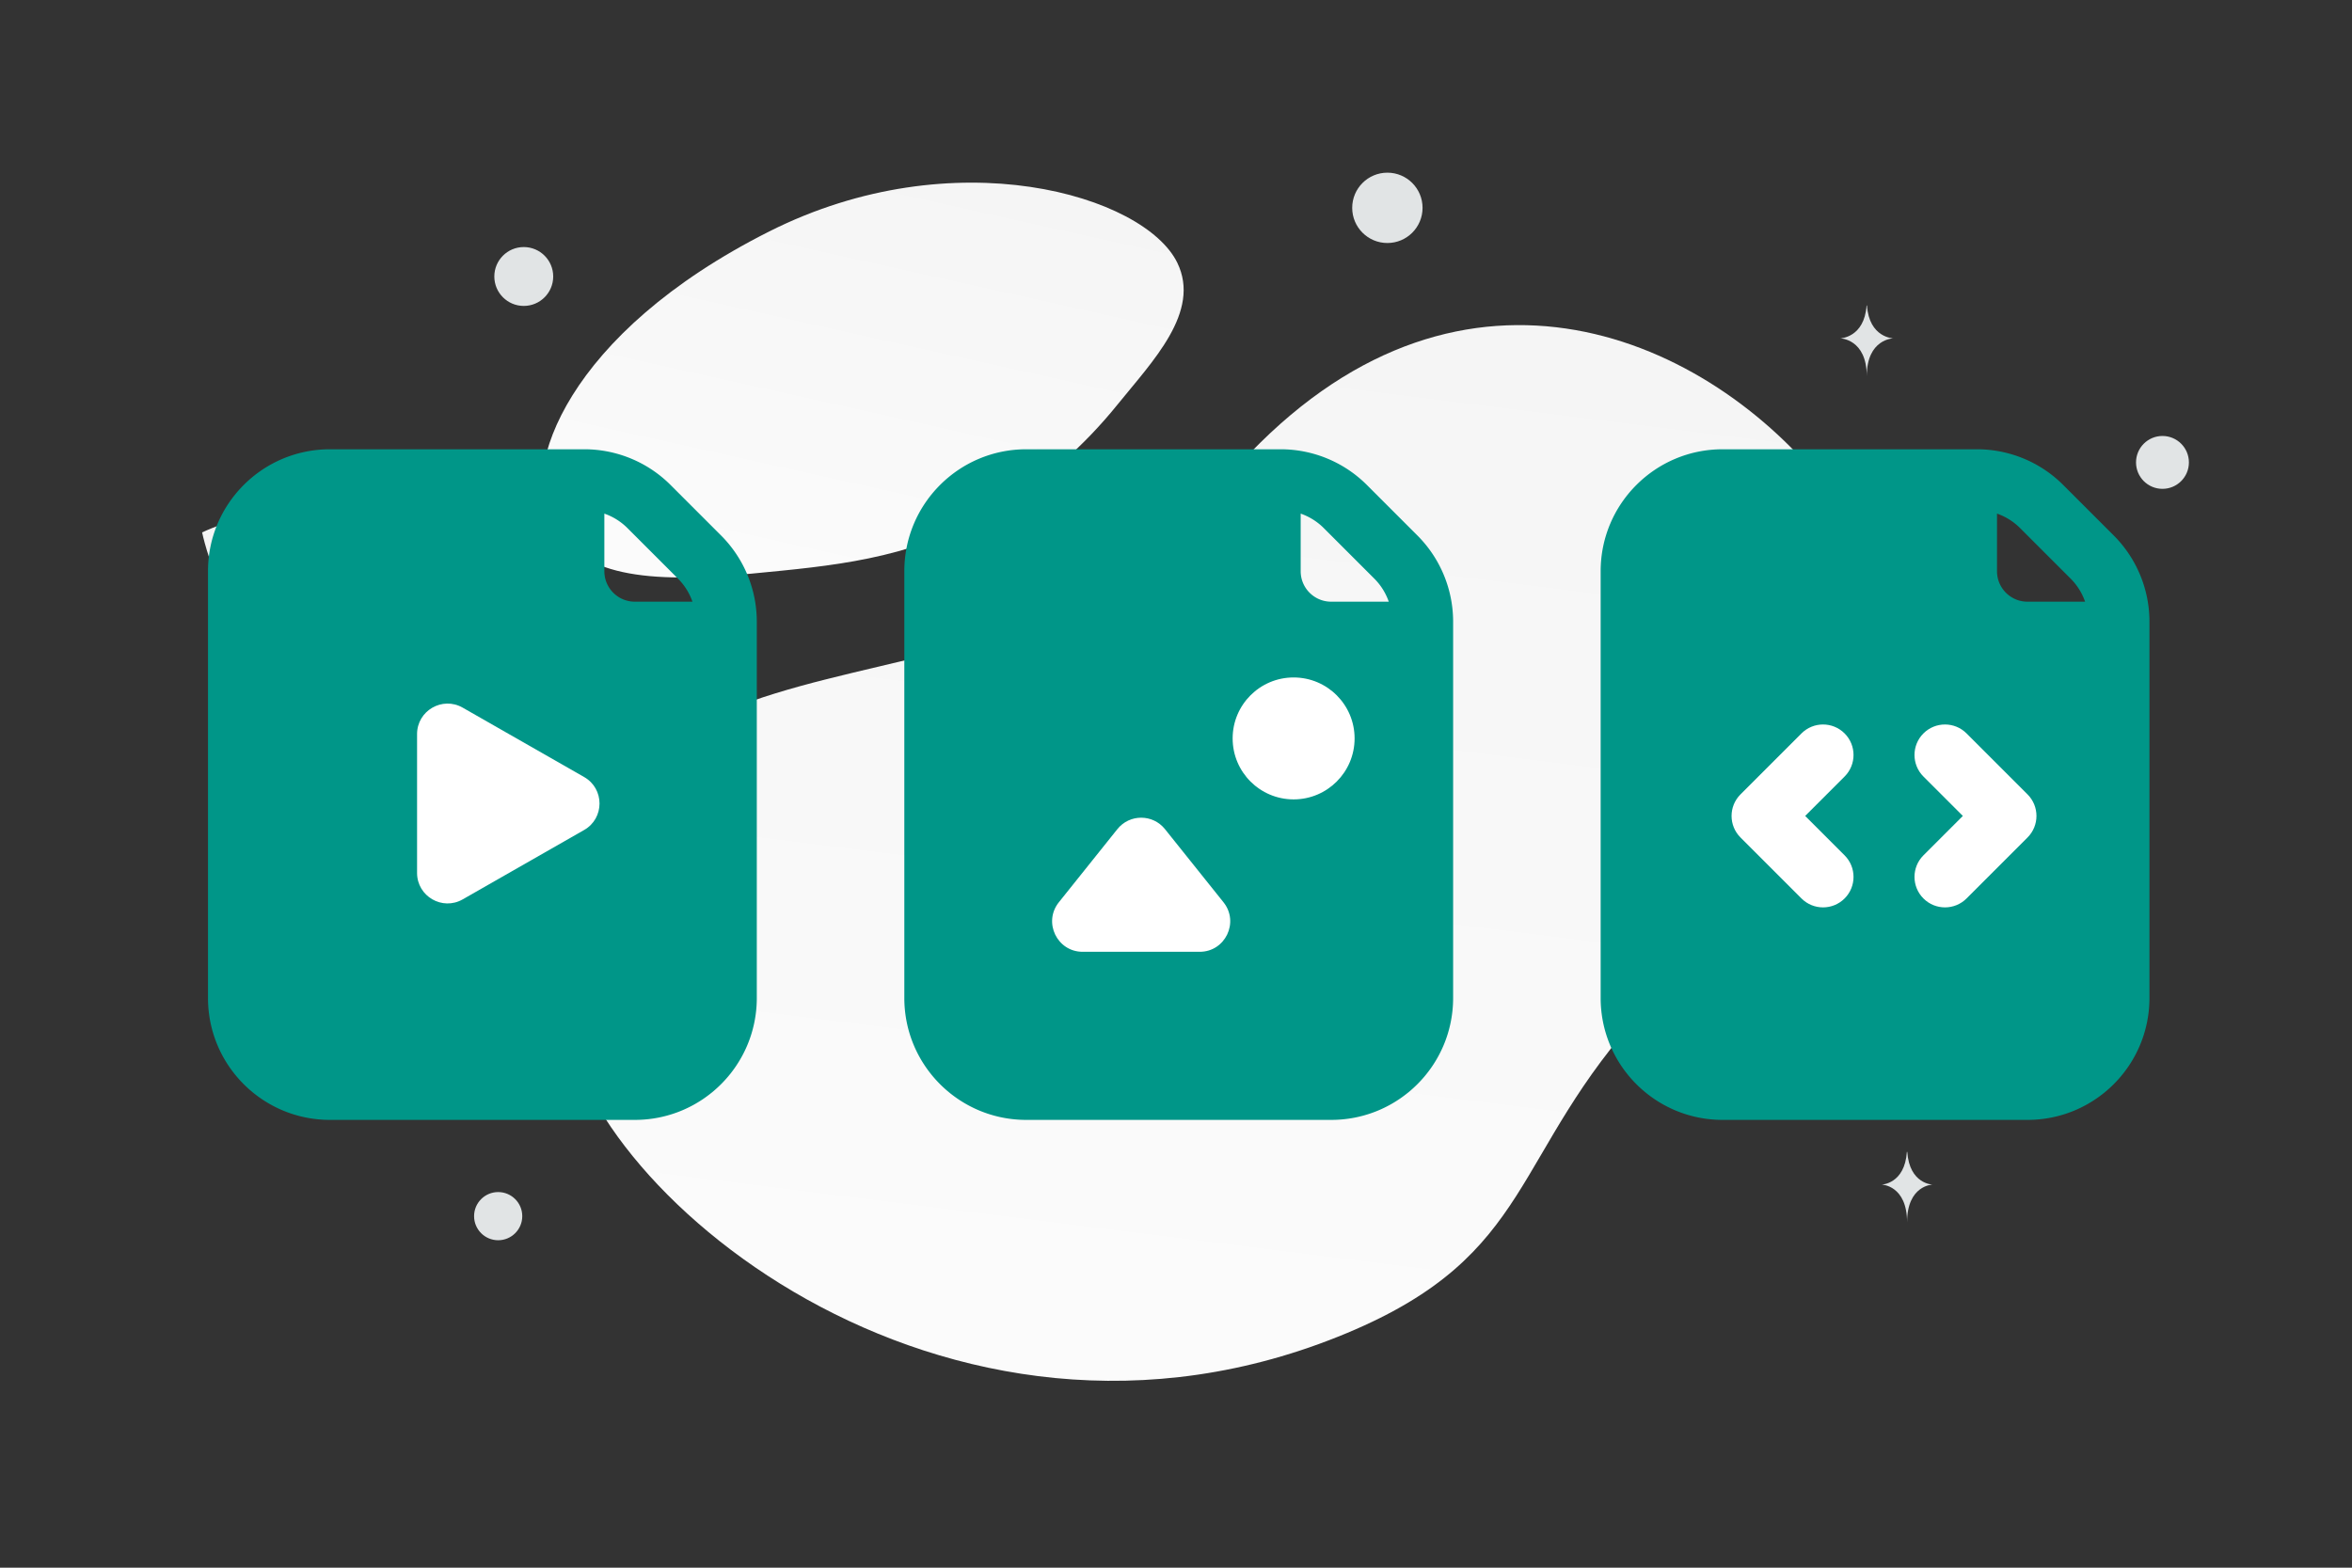 <svg width="900" height="600" viewBox="0 0 900 600" fill="none" xmlns="http://www.w3.org/2000/svg"><rect x="0" y="0" width="900" height="600" fill="#333333" stroke="none"/><path fill="transparent" d="M0 0h900v600H0z"/><path d="M215.958 385.882c2.624 66.56 144.738 189.062 299.641 124.239 72.044-30.152 62.145-68.039 113.821-124.049 30.802-33.382 76.99-60.775 86.308-105.971 8.053-39.011-2.895-79.101-25.518-103.723-50.877-55.371-146.122-87.616-227.372 14.78-81.249 102.397-253.627 23.057-246.88 194.724z" fill="url(#a)"/><path d="M210.397 199.939c11.577 20.663 36.933 23.502 77.555 19.575 30.55-2.958 58.41-5.248 88.963-21.905 21.385-11.652 38.312-27.415 50.667-42.725 13.389-16.586 32.076-35.515 22.915-54.321-12.589-25.833-85.393-47.59-156.088-12.01-77.658 39.096-95.338 91.192-84.012 111.386z" fill="url(#b)"/><path d="M116.204 261.922c30.013 14.889 69.848-4.255 69.848-4.255s-8.853-43.274-38.882-58.141c-30.014-14.888-69.833 4.234-69.833 4.234s8.853 43.274 38.867 58.162z" fill="url(#c)"/><path d="M788.697 308.306c-16.307 9.773-39.702.739-39.702.739s3.059-24.877 19.376-34.639c16.306-9.773 39.691-.75 39.691-.75s-3.059 24.877-19.365 34.65z" fill="url(#d)"/><circle cx="190.627" cy="465.457" r="9.218" fill="#E1E4E5"/><circle cx="790.999" cy="397.143" r="13.315" fill="#E1E4E5"/><circle cx="143.684" cy="374.318" r="10.134" fill="#E1E4E5"/><circle cx="200.42" cy="105.82" r="11.267" fill="#E1E4E5"/><circle cx="827.474" cy="176.976" r="10.117" transform="rotate(90 827.474 176.976)" fill="#E1E4E5"/><circle cx="530.886" cy="79.547" r="13.46" fill="#E1E4E5"/><ellipse cx="180.57" cy="318.184" rx="10.353" ry="8.283" fill="#E1E4E5"/><path d="M714.401 116.925h-.147c-.874 12.375-10.077 12.565-10.077 12.565s10.149.198 10.149 14.497c0-14.299 10.148-14.497 10.148-14.497s-9.199-.19-10.073-12.565zm15.418 323.921h-.142c-.838 12.338-9.674 12.528-9.674 12.528s9.743.197 9.743 14.454c0-14.257 9.744-14.454 9.744-14.454s-8.832-.19-9.671-12.528z" fill="#E1E4E5"/><path d="m90.091 204.782 23.5-16.5 104.5-4v46l29.5 11h26.5l5 116-5 48-16.5 6-35 4.5-109-4.5-16-19-10-130.5 2.5-57zm267 0 23.5-16.5 104.5-4v46l29.5 11h26.5l5 116-5 48-16.5 6-35 4.5-109-4.5-16-19-10-130.5 2.5-57z" fill="#009688"/><path d="m90.091 204.782 23.5-16.5 104.5-4v46l29.5 11h26.5l5 116-5 48-16.5 6-35 4.5-109-4.5-16-19-10-130.5 2.5-57zm537 0 23.5-16.5 104.5-4v46l29.5 11h26.5l5 116-5 48-16.5 6-35 4.5-109-4.5-16-19-10-130.5 2.5-57z" fill="#009688"/><path fill-rule="evenodd" clip-rule="evenodd" d="M612.495 218.616c0-25.774 20.893-46.667 46.666-46.667h97.337a46.667 46.667 0 0 1 32.998 13.668l19.33 19.33a46.668 46.668 0 0 1 13.669 32.999v144.003c0 25.773-20.894 46.667-46.667 46.667H659.161c-25.773 0-46.666-20.894-46.666-46.667V218.616zm186.666 35v128.333c0 12.887-10.446 23.333-23.333 23.333H659.161c-12.886 0-23.333-10.446-23.333-23.333V218.616c0-12.887 10.447-23.334 23.333-23.334h81.667v23.334c0 19.33 15.67 35 35 35h23.333zm-1.294-23.334a23.338 23.338 0 0 0-5.54-8.836l-19.33-19.33a23.32 23.32 0 0 0-8.836-5.539v22.039c0 6.443 5.224 11.666 11.667 11.666h22.039z" fill="#009688"/><path d="M662.578 315.365c-4.556 4.557-4.556 11.943 0 16.5l23.334 23.333c4.556 4.556 11.943 4.556 16.499 0 4.556-4.556 4.556-11.943 0-16.499l-15.084-15.084 15.084-15.084c4.556-4.556 4.556-11.943 0-16.499-4.556-4.556-11.943-4.556-16.499 0l-23.334 23.333zm86.5-23.333 23.333 23.333c4.556 4.557 4.556 11.943 0 16.5l-23.333 23.333c-4.557 4.556-11.943 4.556-16.5 0-4.556-4.556-4.556-11.943 0-16.499l15.084-15.084-15.084-15.084c-4.556-4.556-4.556-11.943 0-16.499 4.557-4.556 11.944-4.556 16.5 0z" fill="#009688"/><path d="M666.009 304.032c-4.557 4.557-4.557 11.943 0 16.5l23.333 23.333c4.556 4.556 11.943 4.556 16.499 0 4.556-4.556 4.556-11.943 0-16.499l-15.084-15.084 15.084-15.084c4.556-4.556 4.556-11.943 0-16.499-4.556-4.556-11.943-4.556-16.499 0l-23.333 23.333zm86.499-23.333 23.333 23.333c4.556 4.557 4.556 11.943 0 16.5l-23.333 23.333c-4.556 4.556-11.943 4.556-16.499 0-4.557-4.556-4.557-11.943 0-16.499l15.083-15.084-15.083-15.084c-4.557-4.556-4.557-11.943 0-16.499 4.556-4.556 11.943-4.556 16.499 0z" fill="#fff"/><path fill-rule="evenodd" clip-rule="evenodd" d="M346.043 218.616c0-25.774 20.893-46.667 46.667-46.667h97.336a46.671 46.671 0 0 1 32.999 13.668l19.33 19.33a46.671 46.671 0 0 1 13.668 32.999v144.003c0 25.773-20.893 46.667-46.667 46.667H392.71c-25.774 0-46.667-20.894-46.667-46.667V218.616zm186.667 35v128.333c0 12.887-10.447 23.333-23.334 23.333H392.71c-12.887 0-23.334-10.446-23.334-23.333V218.616c0-12.887 10.447-23.334 23.334-23.334h81.666v23.334c0 19.33 15.67 35 35 35h23.334zm-1.295-23.334a23.335 23.335 0 0 0-5.539-8.836l-19.33-19.33a23.335 23.335 0 0 0-8.836-5.539v22.039c0 6.443 5.223 11.666 11.666 11.666h22.039z" fill="#009688"/><path d="M495.007 305.949c-12.886 0-23.333-10.447-23.333-23.334 0-12.886 10.447-23.333 23.333-23.333 12.887 0 23.334 10.447 23.334 23.333 0 12.887-10.447 23.334-23.334 23.334zm-67.444 11.388-22.393 27.991c-6.111 7.639-.673 18.955 9.11 18.955h44.785c9.783 0 15.222-11.316 9.111-18.955l-22.393-27.991c-4.671-5.838-13.55-5.838-18.22 0z" fill="#fff"/><path fill-rule="evenodd" clip-rule="evenodd" d="M79.591 218.616c0-25.774 20.894-46.667 46.667-46.667h97.337a46.669 46.669 0 0 1 32.998 13.668l19.33 19.33a46.667 46.667 0 0 1 13.668 32.999v144.003c0 25.773-20.893 46.667-46.666 46.667H126.258c-25.773 0-46.667-20.894-46.667-46.667V218.616zm186.667 35v128.333c0 12.887-10.447 23.333-23.333 23.333H126.258c-12.887 0-23.333-10.446-23.333-23.333V218.616c0-12.887 10.446-23.334 23.333-23.334h81.667v23.334c0 19.33 15.67 35 35 35h23.333zm-1.294-23.334a23.35 23.35 0 0 0-5.54-8.836l-19.33-19.33a23.32 23.32 0 0 0-8.836-5.539v22.039c0 6.443 5.223 11.666 11.667 11.666h22.039z" fill="#009688"/><path d="m177.046 270.836 46.485 26.563c7.838 4.479 7.838 15.781 0 20.259l-46.485 26.563c-7.777 4.445-17.455-1.171-17.455-10.129v-53.126c0-8.958 9.678-14.574 17.455-10.13z" fill="#fff"/><defs><linearGradient id="a" x1="407.973" y1="768.307" x2="547.572" y2="-347.082" gradientUnits="userSpaceOnUse"><stop stop-color="#fff"/><stop offset="1" stop-color="#EEE"/></linearGradient><linearGradient id="b" x1="288.39" y1="333.85" x2="391.583" y2="-129.854" gradientUnits="userSpaceOnUse"><stop stop-color="#fff"/><stop offset="1" stop-color="#EEE"/></linearGradient><linearGradient id="c" x1="231.458" y1="308.363" x2="-16.093" y2="112.549" gradientUnits="userSpaceOnUse"><stop stop-color="#fff"/><stop offset="1" stop-color="#EEE"/></linearGradient><linearGradient id="d" x1="725.594" y1="339.766" x2="856.804" y2="217.855" gradientUnits="userSpaceOnUse"><stop stop-color="#fff"/><stop offset="1" stop-color="#EEE"/></linearGradient></defs></svg>